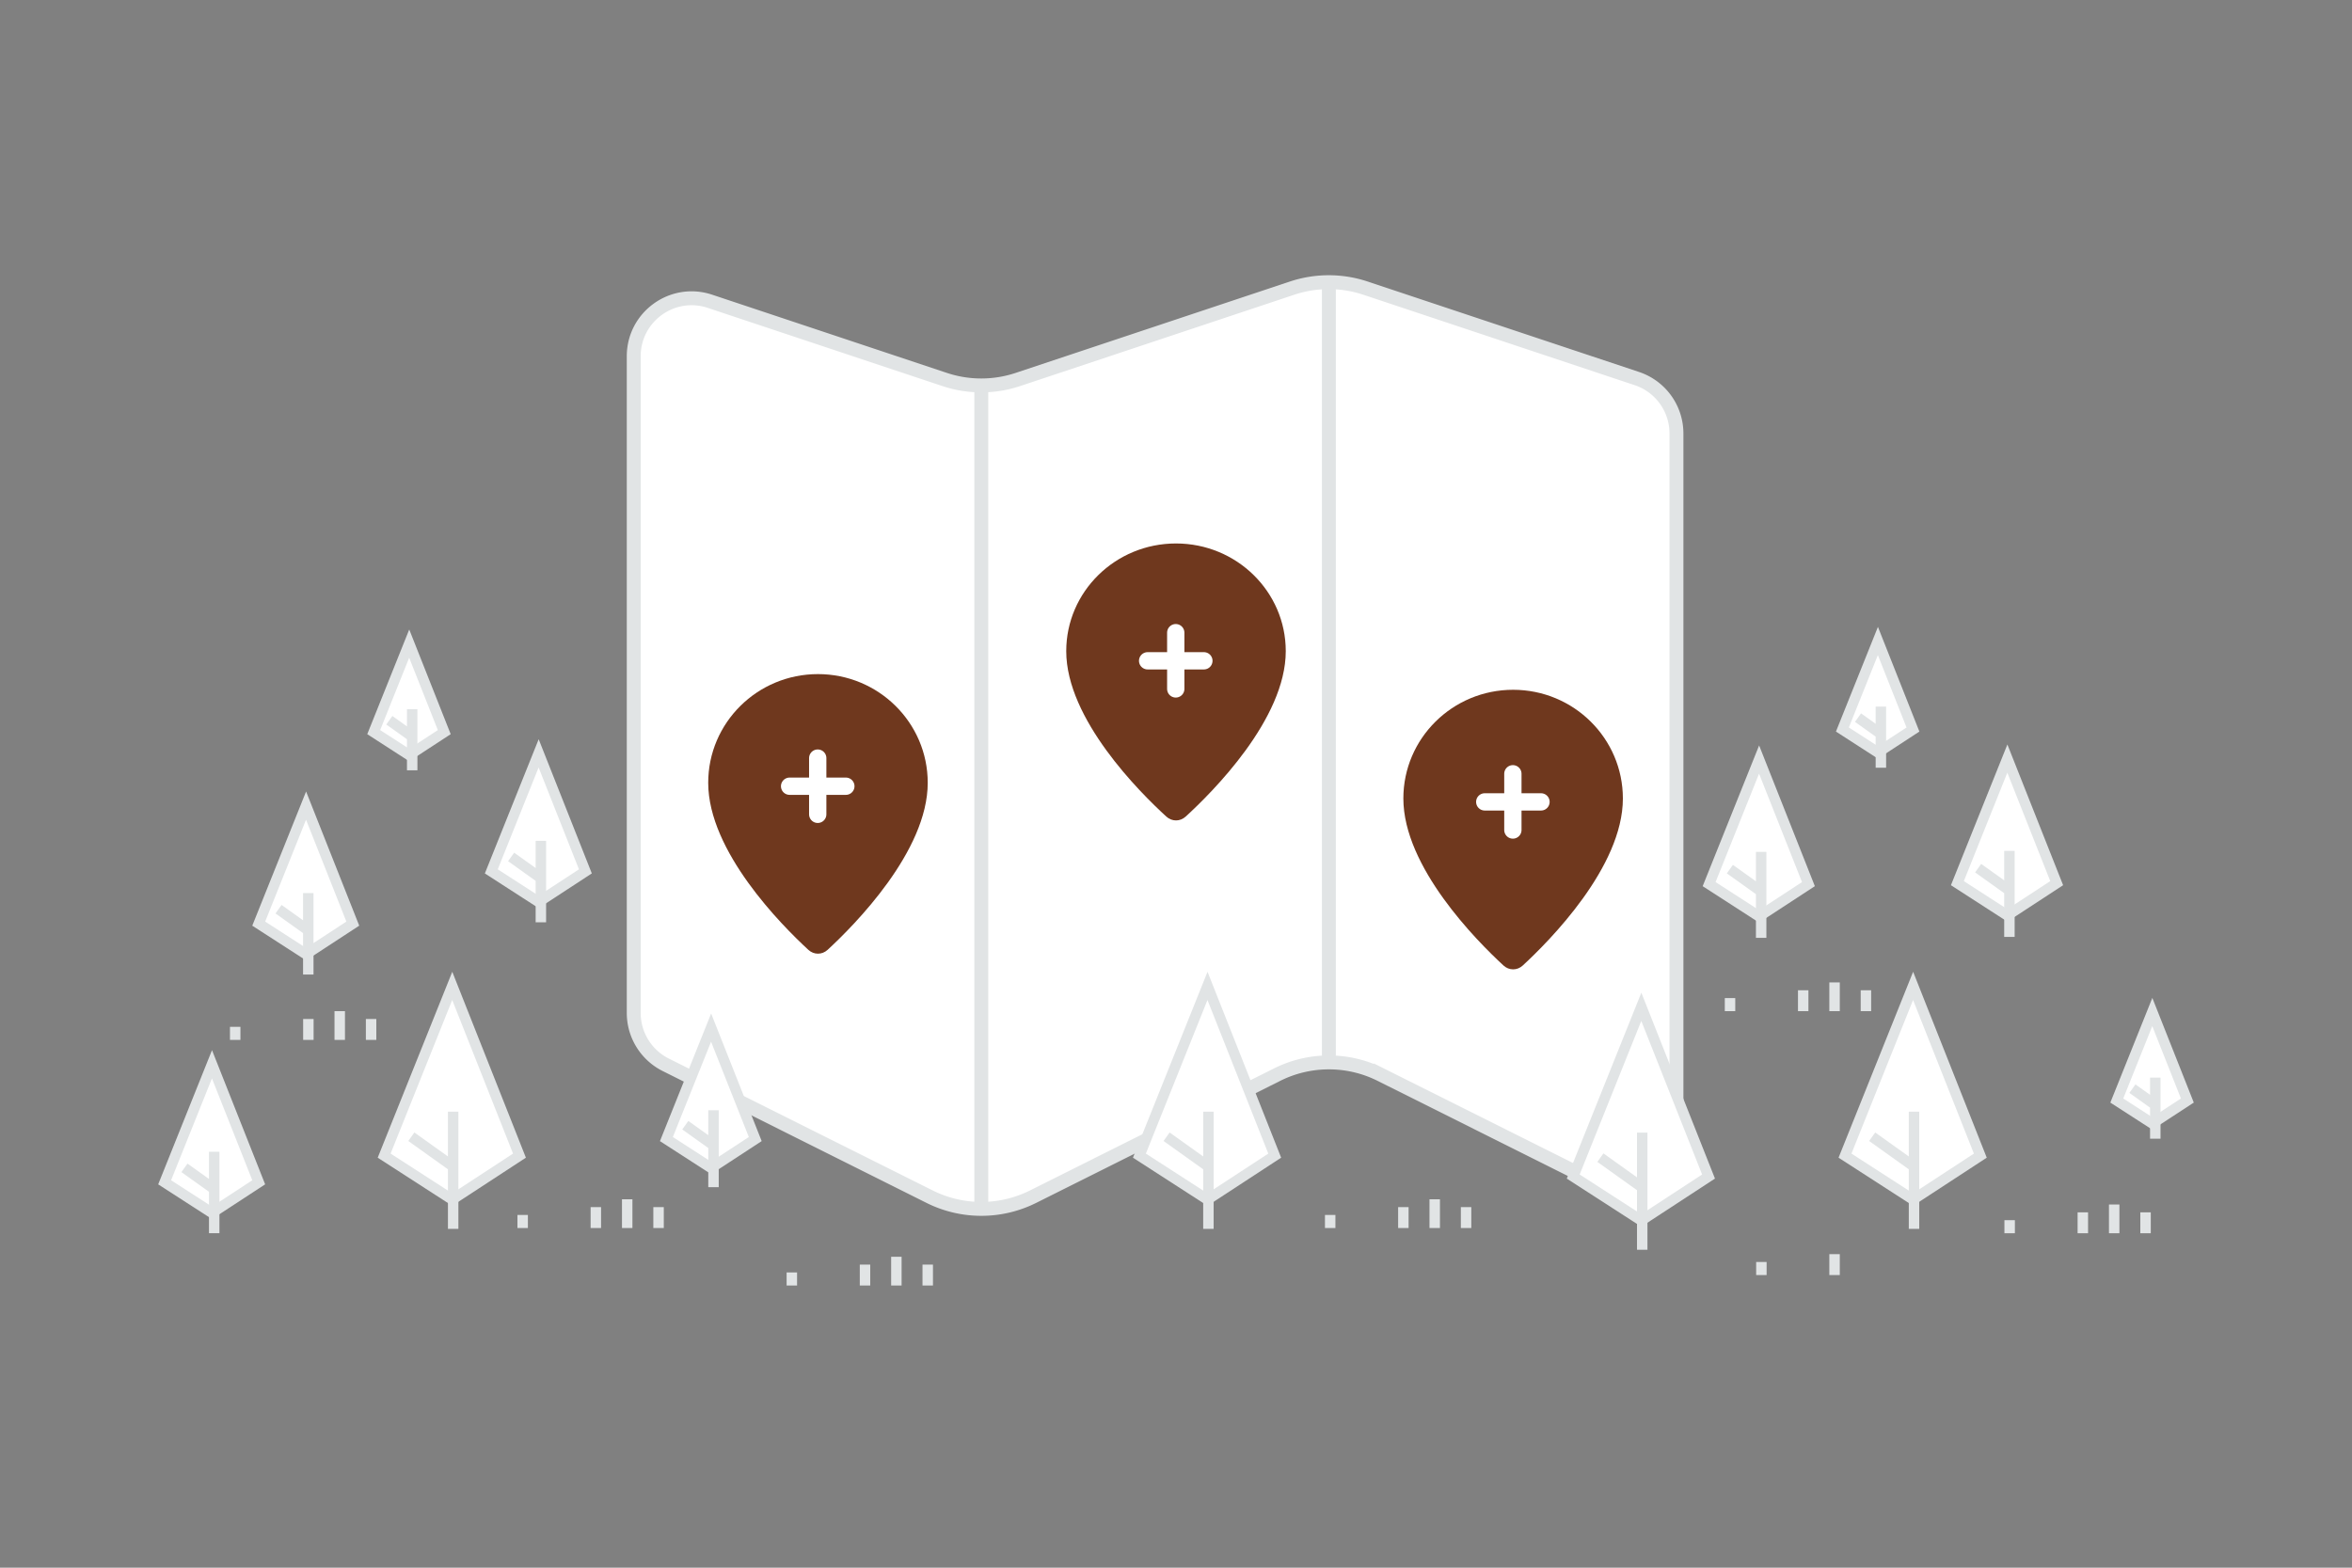 <svg width="900" height="600" viewBox="0 0 900 600" fill="none" xmlns="http://www.w3.org/2000/svg"><rect x="0" y="0" width="900" height="600" fill="#808080" stroke="none"/><path fill="transparent" d="M0 0h900v600H0z"/><path fill-rule="evenodd" clip-rule="evenodd" d="m522.509 110.28 103.829 34.603a22.146 22.146 0 0 1 15.162 21.036V432.03c0 16.469-17.334 27.198-32.075 19.817l-81.086-40.543a44.273 44.273 0 0 0-39.656 0l-93.344 46.683a44.273 44.273 0 0 1-39.656 0l-100.925-50.452a22.191 22.191 0 0 1-12.258-19.839V136.348c0-15.139 14.829-25.824 29.171-21.036l89.797 29.925a44.29 44.29 0 0 0 28.041 0l104.959-34.979a44.456 44.456 0 0 1 28.041.022z" fill="#fff" stroke="#E1E4E5" stroke-width="5.32"/><path fill-rule="evenodd" clip-rule="evenodd" d="M508.5 108.217v298.585-298.585z" fill="#fff"/><path d="M508.5 108.217v298.585" stroke="#E1E4E5" stroke-width="5.32"/><path fill-rule="evenodd" clip-rule="evenodd" d="M375.5 147.452v315.21-315.21z" fill="#fff"/><path d="M375.5 147.452v315.21" stroke="#E1E4E5" stroke-width="5.32"/><path fill-rule="evenodd" clip-rule="evenodd" d="M537 305.609c0 26.22 28.078 54.485 38.321 63.924 2.122 1.956 5.241 1.956 7.364 0C592.922 360.094 621 331.829 621 305.609c0-22.98-18.805-41.609-42-41.609s-42 18.629-42 41.609z" fill="#6f381e"/><path d="M578.906 296.145v21.522m10.761-10.761h-21.522" stroke="#fff" stroke-width="6.622" stroke-linecap="round" stroke-linejoin="round"/><path fill-rule="evenodd" clip-rule="evenodd" d="M271 299.609c0 26.22 28.078 54.485 38.321 63.924 2.122 1.956 5.241 1.956 7.364 0C326.922 354.094 355 325.829 355 299.609c0-22.98-18.805-41.609-42-41.609s-42 18.629-42 41.609z" fill="#6f381e"/><path d="M312.906 290.145v21.522m10.761-10.761h-21.522" stroke="#fff" stroke-width="6.622" stroke-linecap="round" stroke-linejoin="round"/><path fill-rule="evenodd" clip-rule="evenodd" d="M408 249.221c0 25.974 28.078 53.975 38.321 63.326 2.122 1.937 5.241 1.937 7.364 0C463.922 303.196 492 275.195 492 249.221 492 226.455 473.195 208 450 208s-42 18.455-42 41.221z" fill="#6f381e"/><path d="M449.906 242.145v21.522m10.761-10.761h-21.522" stroke="#fff" stroke-width="6.622" stroke-linecap="round" stroke-linejoin="round"/><path d="m147 442.296 26.053 16.819 25.724-16.819-25.724-64.968L147 442.296z" fill="#fff" stroke="#E1E4E5" stroke-width="4"/><path stroke="#E1E4E5" stroke-width="4" d="M173.404 425.477v44.851m-16.007-35.266 16.163 11.547"/><path d="M255 435.955 272.108 447 289 435.955l-16.892-42.662L255 435.955z" fill="#fff" stroke="#E1E4E5" stroke-width="4"/><path stroke="#E1E4E5" stroke-width="4" d="M273.026 424.911v29.452m-10.8-23.717 10.614 7.583"/><path d="m436 442.296 26.053 16.819 25.724-16.819-25.724-64.968L436 442.296z" fill="#fff" stroke="#E1E4E5" stroke-width="4"/><path stroke="#E1E4E5" stroke-width="4" d="M462.404 425.477v44.851m-16.007-35.266 16.163 11.547"/><path d="m602 450.296 26.053 16.819 25.724-16.819-25.724-64.968L602 450.296z" fill="#fff" stroke="#E1E4E5" stroke-width="4"/><path stroke="#E1E4E5" stroke-width="4" d="M628.404 433.477v44.851m-16.007-35.266 16.163 11.547"/><path d="m706 442.296 26.053 16.819 25.724-16.819-25.724-64.968L706 442.296z" fill="#fff" stroke="#E1E4E5" stroke-width="4"/><path stroke="#E1E4E5" stroke-width="4" d="M732.404 425.477v44.851m-16.007-35.266 16.163 11.547"/><path d="m654 338.382 19.121 12.344L692 338.382 673.121 290.7 654 338.382z" fill="#fff" stroke="#E1E4E5" stroke-width="4"/><path stroke="#E1E4E5" stroke-width="4" d="M673.911 326.038v32.917M661.94 332.64l11.862 8.474"/><path d="m749 338.009 19.121 12.344L787 338.009l-18.879-47.681L749 338.009z" fill="#fff" stroke="#E1E4E5" stroke-width="4"/><path stroke="#E1E4E5" stroke-width="4" d="M768.911 325.666v32.917m-11.971-26.315 11.862 8.474"/><path d="m705 279.207 13.586 8.771L732 279.207l-13.414-33.879L705 279.207z" fill="#fff" stroke="#E1E4E5" stroke-width="4"/><path stroke="#E1E4E5" stroke-width="4" d="M719.726 270.436v23.389m-8.748-19.169 8.429 6.021"/><path d="m143 280.207 13.586 8.771L170 280.207l-13.414-33.879L143 280.207z" fill="#fff" stroke="#E1E4E5" stroke-width="4"/><path stroke="#E1E4E5" stroke-width="4" d="M157.726 271.436v23.389m-8.748-19.169 8.429 6.021"/><path d="m810 421.207 13.586 8.771L837 421.207l-13.414-33.879L810 421.207z" fill="#fff" stroke="#E1E4E5" stroke-width="4"/><path stroke="#E1E4E5" stroke-width="4" d="M824.726 412.436v23.389m-8.748-19.169 8.429 6.021"/><path d="m188 333.5 18.115 11.694L224 333.5l-17.885-45.172L188 333.5z" fill="#fff" stroke="#E1E4E5" stroke-width="4"/><path stroke="#E1E4E5" stroke-width="4" d="M206.968 321.806v31.184m-11.385-25.015 11.238 8.028"/><path d="m63 452.5 18.115 11.694L99 452.5l-17.885-45.172L63 452.5z" fill="#fff" stroke="#E1E4E5" stroke-width="4"/><path stroke="#E1E4E5" stroke-width="4" d="M81.968 440.806v31.184m-11.385-25.015 11.239 8.028"/><path d="m99 353.5 18.115 11.694L135 353.5l-17.885-45.172L99 353.5z" fill="#fff" stroke="#E1E4E5" stroke-width="4"/><path stroke="#E1E4E5" stroke-width="4" d="M117.968 341.806v31.184m-11.385-25.015 11.238 8.028"/><path fill-rule="evenodd" clip-rule="evenodd" d="M549 470v-11 11z" fill="#fff"/><path d="M549 470v-11" stroke="#E1E4E5" stroke-width="4"/><path fill-rule="evenodd" clip-rule="evenodd" d="M240 470v-11 11z" fill="#fff"/><path d="M240 470v-11" stroke="#E1E4E5" stroke-width="4"/><path fill-rule="evenodd" clip-rule="evenodd" d="M343 492v-11 11z" fill="#fff"/><path d="M343 492v-11" stroke="#E1E4E5" stroke-width="4"/><path fill-rule="evenodd" clip-rule="evenodd" d="M809 472v-11 11z" fill="#fff"/><path d="M809 472v-11" stroke="#E1E4E5" stroke-width="4"/><path fill-rule="evenodd" clip-rule="evenodd" d="M130 398v-11 11z" fill="#fff"/><path d="M130 398v-11" stroke="#E1E4E5" stroke-width="4"/><path fill-rule="evenodd" clip-rule="evenodd" d="M702 387v-11 11z" fill="#fff"/><path d="M702 387v-11" stroke="#E1E4E5" stroke-width="4"/><path fill-rule="evenodd" clip-rule="evenodd" d="M537 470v-8 8z" fill="#fff"/><path d="M537 470v-8" stroke="#E1E4E5" stroke-width="4"/><path fill-rule="evenodd" clip-rule="evenodd" d="M228 470v-8 8z" fill="#fff"/><path d="M228 470v-8" stroke="#E1E4E5" stroke-width="4"/><path fill-rule="evenodd" clip-rule="evenodd" d="M331 492v-8 8z" fill="#fff"/><path d="M331 492v-8" stroke="#E1E4E5" stroke-width="4"/><path fill-rule="evenodd" clip-rule="evenodd" d="M702 488v-8 8z" fill="#fff"/><path d="M702 488v-8" stroke="#E1E4E5" stroke-width="4"/><path fill-rule="evenodd" clip-rule="evenodd" d="M797 472v-8 8z" fill="#fff"/><path d="M797 472v-8" stroke="#E1E4E5" stroke-width="4"/><path fill-rule="evenodd" clip-rule="evenodd" d="M118 398v-8 8z" fill="#fff"/><path d="M118 398v-8" stroke="#E1E4E5" stroke-width="4"/><path fill-rule="evenodd" clip-rule="evenodd" d="M690 387v-8 8z" fill="#fff"/><path d="M690 387v-8" stroke="#E1E4E5" stroke-width="4"/><path fill-rule="evenodd" clip-rule="evenodd" d="M509 470v-5 5z" fill="#fff"/><path d="M509 470v-5" stroke="#E1E4E5" stroke-width="4"/><path fill-rule="evenodd" clip-rule="evenodd" d="M200 470v-5 5z" fill="#fff"/><path d="M200 470v-5" stroke="#E1E4E5" stroke-width="4"/><path fill-rule="evenodd" clip-rule="evenodd" d="M303 492v-5 5z" fill="#fff"/><path d="M303 492v-5" stroke="#E1E4E5" stroke-width="4"/><path fill-rule="evenodd" clip-rule="evenodd" d="M674 488v-5 5z" fill="#fff"/><path d="M674 488v-5" stroke="#E1E4E5" stroke-width="4"/><path fill-rule="evenodd" clip-rule="evenodd" d="M769 472v-5 5z" fill="#fff"/><path d="M769 472v-5" stroke="#E1E4E5" stroke-width="4"/><path fill-rule="evenodd" clip-rule="evenodd" d="M90 398v-5 5z" fill="#fff"/><path d="M90 398v-5" stroke="#E1E4E5" stroke-width="4"/><path fill-rule="evenodd" clip-rule="evenodd" d="M662 387v-5 5z" fill="#fff"/><path d="M662 387v-5" stroke="#E1E4E5" stroke-width="4"/><path fill-rule="evenodd" clip-rule="evenodd" d="M561 470v-8 8z" fill="#fff"/><path d="M561 470v-8" stroke="#E1E4E5" stroke-width="4"/><path fill-rule="evenodd" clip-rule="evenodd" d="M252 470v-8 8z" fill="#fff"/><path d="M252 470v-8" stroke="#E1E4E5" stroke-width="4"/><path fill-rule="evenodd" clip-rule="evenodd" d="M355 492v-8 8z" fill="#fff"/><path d="M355 492v-8" stroke="#E1E4E5" stroke-width="4"/><path fill-rule="evenodd" clip-rule="evenodd" d="M821 472v-8 8z" fill="#fff"/><path d="M821 472v-8" stroke="#E1E4E5" stroke-width="4"/><path fill-rule="evenodd" clip-rule="evenodd" d="M142 398v-8 8z" fill="#fff"/><path d="M142 398v-8" stroke="#E1E4E5" stroke-width="4"/><path fill-rule="evenodd" clip-rule="evenodd" d="M714 387v-8 8z" fill="#fff"/><path d="M714 387v-8" stroke="#E1E4E5" stroke-width="4"/></svg>